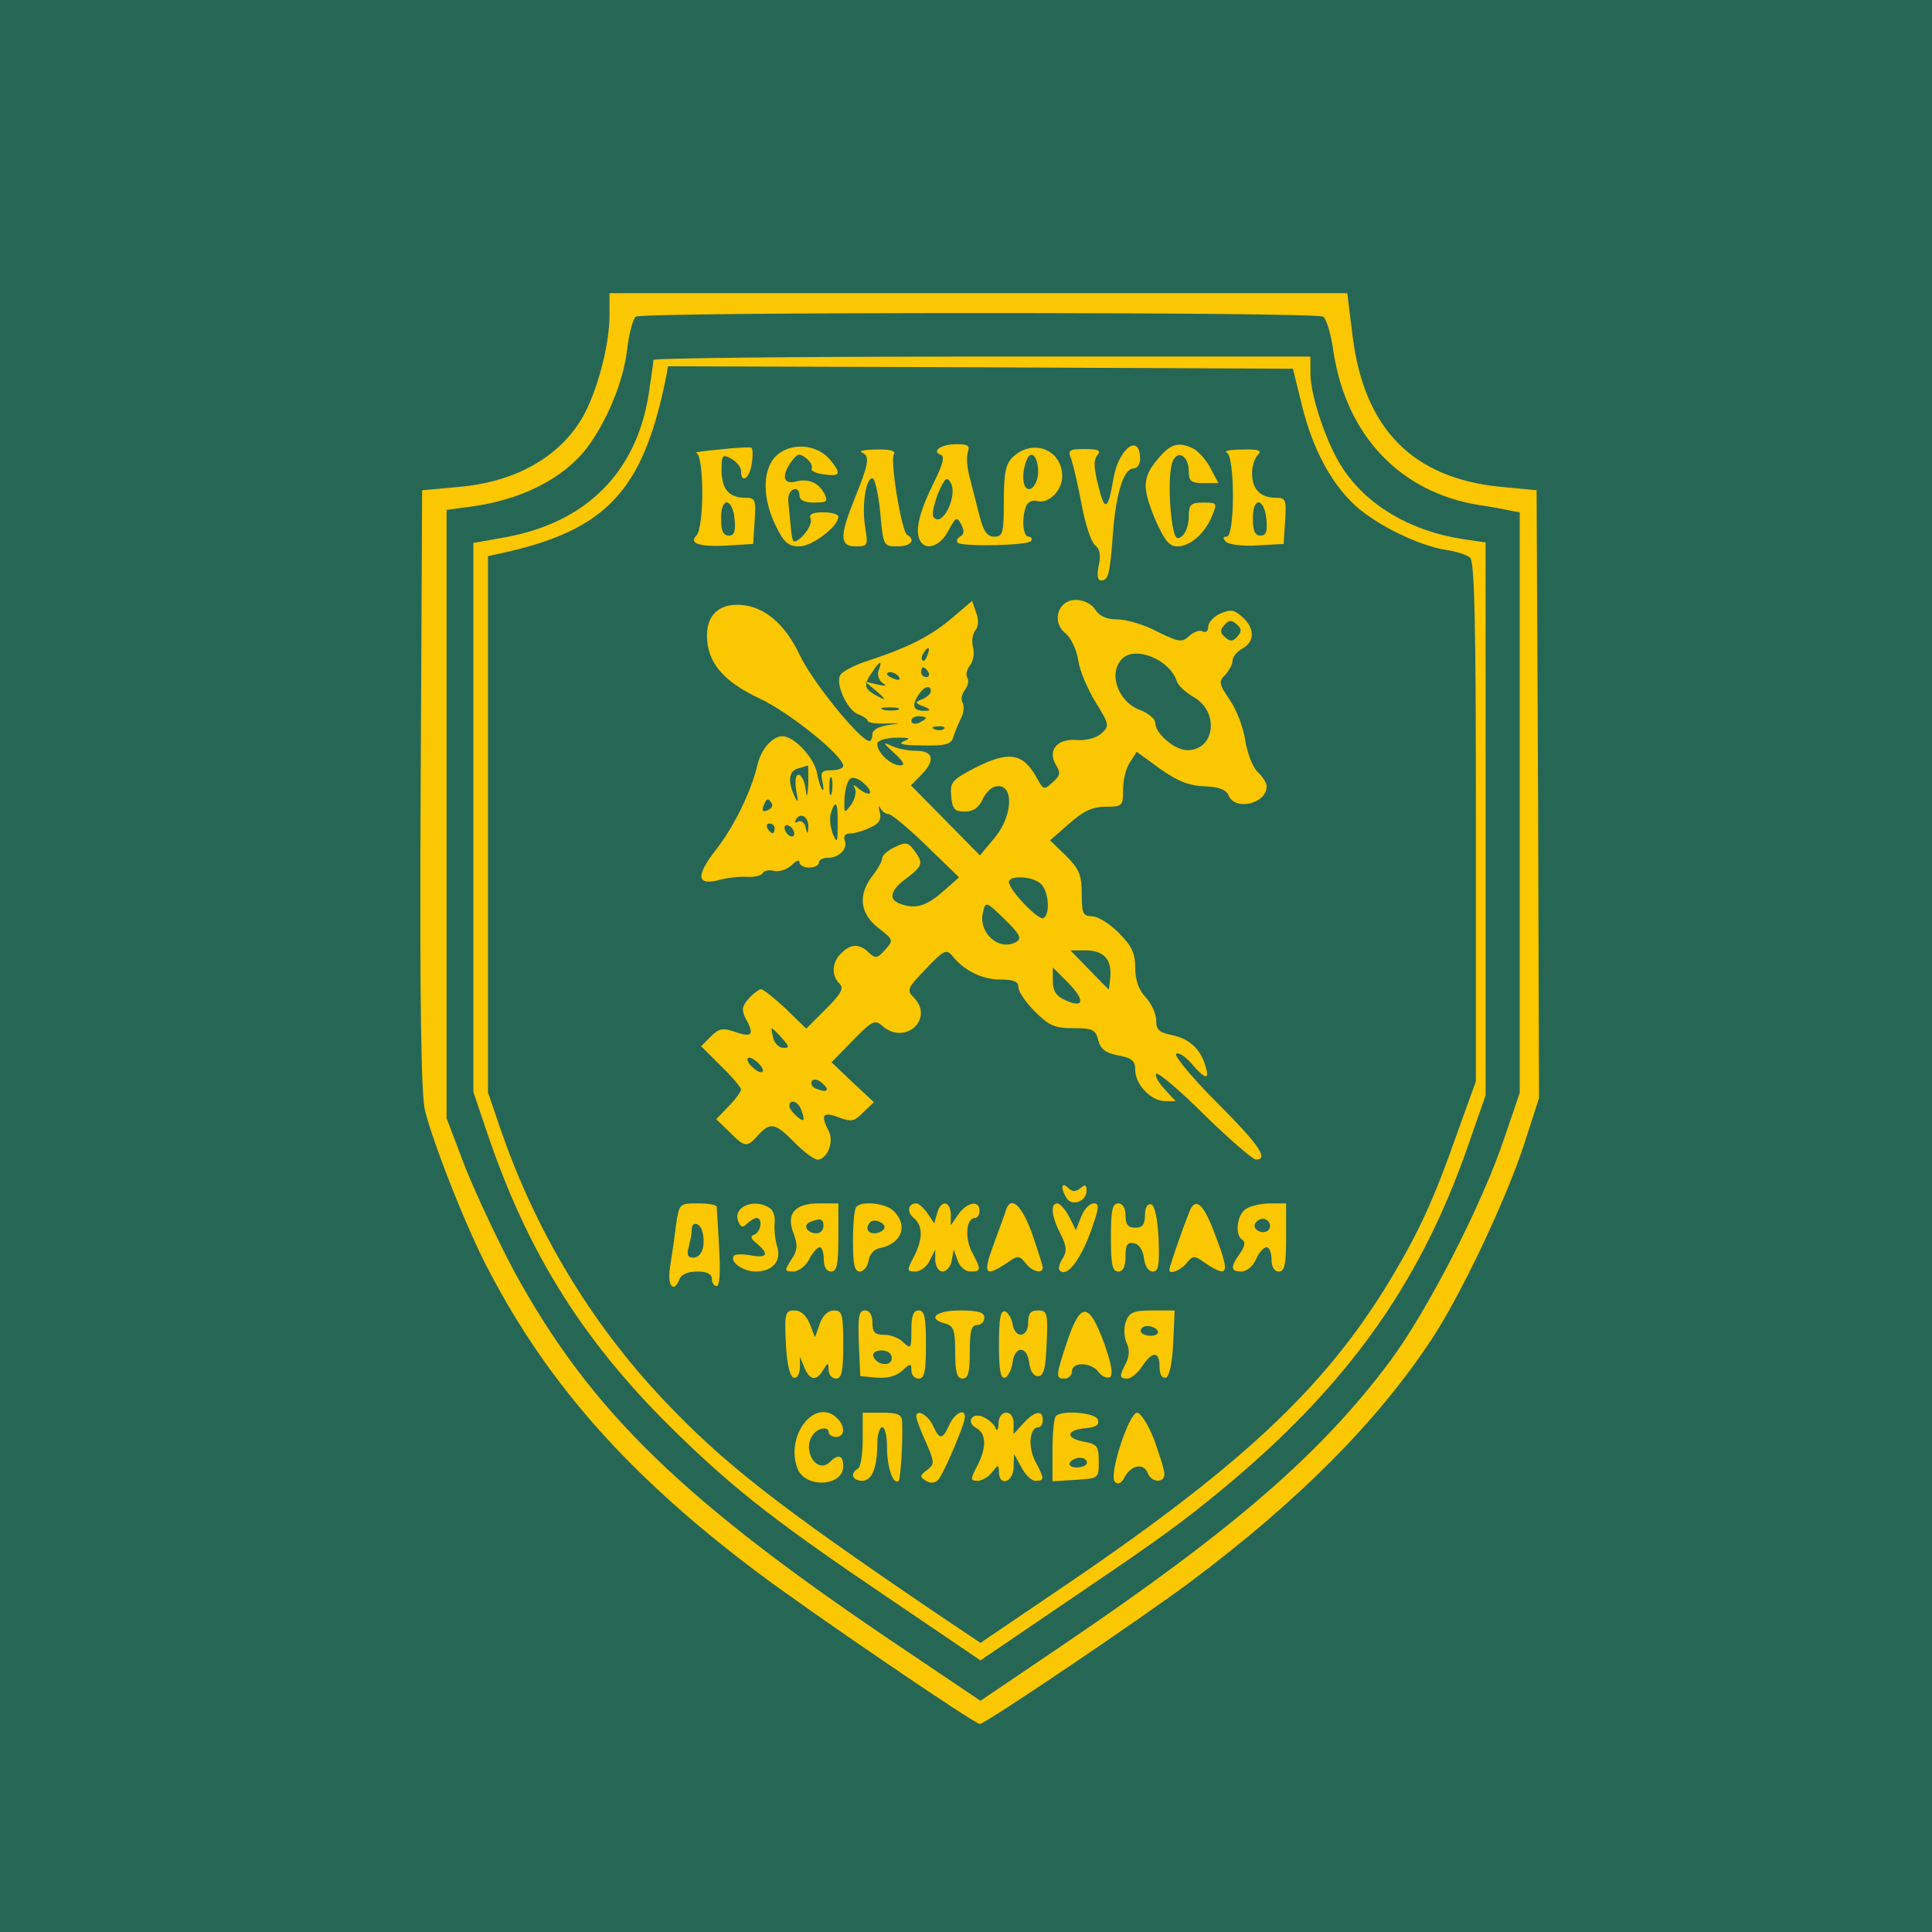 <svg xmlns="http://www.w3.org/2000/svg" xmlns:xlink="http://www.w3.org/1999/xlink" version="1.1" width="1000" height="1000" viewBox="0 0 1000 1000" xml:space="preserve">
<desc>Created with Fabric.js 3.5.0</desc>
<defs>
</defs>
<rect x="0" y="0" width="100%" height="100%" fill="#fbc700"/>
<g transform="matrix(1.894 0 0 1.894 502.001 502.001)" id="201777">
<g style="" vector-effect="non-scaling-stroke">
		<g transform="matrix(0.133 0 0 -0.133 -0.067 -0.067)">
<path style="stroke: none; stroke-width: 1; stroke-dasharray: none; stroke-linecap: butt; stroke-dashoffset: 0; stroke-linejoin: miter; stroke-miterlimit: 4; is-custom-font: none; font-file-url: none; fill: rgb(38,102,85); fill-rule: nonzero; opacity: 1;" transform=" translate(-2000, -2000)" d="M 0 2000 l 0 -2000 l 2000 0 l 2000 0 l 0 2000 l 0 2000 l -2000 0 l -2000 0 l 0 -2000 z m 2787 1301 c 24 -190 123 -291 304 -309 l 74 -7 l 3 -625 l 2 -624 l -31 -96 c -37 -113 -130 -310 -190 -400 c -110 -167 -271 -330 -494 -497 c -100 -75 -423 -293 -434 -293 c -11 0 -350 231 -459 313 c -259 195 -426 382 -549 617 c -43 80 -113 256 -132 330 c -8 33 -11 215 -9 660 l 3 615 l 77 7 c 114 10 204 61 251 140 c 31 53 57 150 57 212 l 0 46 l 758 0 l 758 0 l 11 -89 z" stroke-linecap="round"/>
</g>
		<g transform="matrix(0.133 0 0 -0.133 3.63 10.119)">
<path style="stroke: none; stroke-width: 1; stroke-dasharray: none; stroke-linecap: butt; stroke-dashoffset: 0; stroke-linejoin: miter; stroke-miterlimit: 4; is-custom-font: none; font-file-url: none; fill: rgb(38,102,85); fill-rule: nonzero; opacity: 1;" transform=" translate(-2027.5, -1923.75)" d="M 1314 3342 c -6 -4 -14 -34 -18 -67 c -7 -65 -42 -149 -83 -203 c -48 -63 -137 -108 -243 -121 l -45 -6 l 0 -625 l 0 -625 l 38 -100 c 22 -55 67 -151 100 -213 c 158 -290 349 -475 806 -781 l 153 -103 l 167 113 c 353 239 533 395 674 584 c 77 103 191 325 236 461 l 31 91 l 0 596 l 0 597 l -22 4 c -13 3 -41 8 -62 11 c -161 26 -271 142 -298 311 c -5 38 -15 72 -22 76 c -14 10 -1397 10 -1412 0 z m 1386 -117 c 0 -46 34 -146 66 -194 c 50 -77 141 -130 247 -146 l 47 -7 l 0 -568 l 0 -568 l -36 -103 c -102 -294 -259 -509 -534 -730 c -73 -59 -126 -96 -312 -222 l -156 -106 l -177 120 c -237 160 -322 226 -439 339 c -197 190 -314 375 -400 632 l -26 77 l 0 564 l 0 564 l 67 12 c 164 30 267 132 293 292 c 5 35 10 67 10 72 c 0 4 304 7 675 7 l 675 0 l 0 -35 z" stroke-linecap="round"/>
</g>
		<g transform="matrix(0.133 0 0 -0.133 3.3 9.49)">
<path style="stroke: none; stroke-width: 1; stroke-dasharray: none; stroke-linecap: butt; stroke-dashoffset: 0; stroke-linejoin: miter; stroke-miterlimit: 4; is-custom-font: none; font-file-url: none; fill: rgb(38,102,85); fill-rule: nonzero; opacity: 1;" transform=" translate(-2025, -1928.5)" d="M 1375 3213 c -47 -230 -123 -310 -337 -357 l -28 -6 l 0 -551 l 0 -551 l 26 -76 c 72 -209 186 -398 334 -555 c 125 -132 234 -217 558 -437 l 94 -63 l 146 99 c 386 260 560 422 696 647 c 58 97 89 163 137 300 l 39 108 l 0 533 c 0 415 -3 536 -12 543 c -7 6 -30 13 -51 16 c -55 9 -139 50 -184 90 c -51 47 -89 118 -111 209 l -18 73 l -642 3 l -642 2 l -5 -27 z m 177 -173 c -4 -30 -22 -43 -22 -15 c 0 8 -9 19 -20 25 c -18 10 -20 8 -20 -23 c 0 -39 15 -57 48 -57 c 21 0 23 -3 20 -47 l -3 -48 l -49 -3 c -60 -4 -84 4 -68 20 c 17 17 16 167 0 170 c -7 1 14 4 47 7 c 33 4 63 5 66 4 c 3 -1 4 -16 1 -33 z m 161 8 c 24 -29 21 -35 -13 -30 c -16 2 -28 8 -25 12 c 3 4 -2 14 -11 21 c -14 11 -18 10 -30 -6 c -21 -29 -18 -48 7 -42 c 27 7 47 -1 60 -24 c 8 -17 6 -19 -21 -19 c -21 0 -30 5 -30 16 c 0 9 -6 14 -12 11 c -7 -2 -12 -13 -11 -23 c 1 -10 3 -34 5 -51 c 1 -18 4 -33 7 -33 c 13 0 39 34 34 46 c -4 10 3 14 26 14 c 17 0 31 -4 31 -9 c 0 -20 -54 -61 -80 -61 c -23 0 -32 8 -49 43 c -23 47 -27 97 -10 128 c 22 42 89 46 122 7 z m 283 16 c -3 -9 -2 -32 4 -53 c 5 -20 14 -55 20 -78 c 8 -32 16 -43 30 -43 c 18 0 20 7 20 73 c 0 61 4 77 20 92 c 41 37 100 13 100 -41 c 0 -29 -28 -57 -51 -51 c -10 3 -20 -2 -23 -10 c -10 -24 -7 -63 5 -63 c 5 0 8 -4 5 -9 c -6 -9 -135 -12 -150 -4 c -4 3 -3 9 4 13 c 9 5 9 13 2 26 c -9 16 -11 14 -26 -14 c -18 -34 -50 -43 -60 -16 c -8 21 2 59 32 119 c 16 32 21 50 13 53 c -21 7 0 22 31 22 c 24 0 29 -3 24 -16 z m 354 -15 c 0 -10 -6 -19 -14 -19 c -20 0 -36 -53 -42 -135 c -6 -81 -9 -95 -24 -95 c -8 0 -9 11 -5 31 c 5 21 2 34 -8 42 c -8 7 -20 44 -27 82 c -7 39 -17 80 -21 93 c -8 20 -6 22 27 22 c 29 0 34 -3 26 -13 c -8 -9 -7 -27 2 -62 c 13 -54 20 -52 31 13 c 10 63 55 97 55 41 z m 111 21 c 10 -6 26 -24 34 -40 l 16 -30 l -31 0 c -25 0 -30 4 -30 24 c 0 29 -19 44 -31 25 c -10 -16 -11 -78 -3 -132 c 5 -30 9 -35 20 -26 c 8 6 14 24 14 40 c 0 25 4 29 30 29 c 28 0 29 -1 18 -27 c -15 -37 -45 -63 -72 -63 c -16 0 -26 13 -44 53 c -28 67 -28 88 4 126 c 27 33 44 37 75 21 z m -617 -11 c -8 -14 16 -158 27 -165 c 19 -11 8 -24 -20 -24 c -28 0 -29 1 -35 70 c -4 39 -11 70 -16 70 c -14 0 -22 -57 -15 -100 c 6 -38 6 -40 -19 -40 c -34 0 -34 21 -1 102 c 28 70 30 84 13 91 c -7 3 6 6 30 6 c 29 1 41 -3 36 -10 z m 748 -1 c -7 -7 -12 -24 -12 -38 c 0 -32 17 -50 48 -50 c 21 0 23 -3 20 -47 l -3 -48 l -54 -3 c -30 -2 -59 2 -64 7 c -8 8 -7 11 1 11 c 17 0 17 166 0 173 c -7 3 7 6 32 6 c 34 1 41 -2 32 -11 z m -581 -361 c -5 -7 -8 -23 -4 -35 c 3 -12 0 -29 -7 -37 c -6 -8 -9 -19 -5 -25 c 4 -6 1 -17 -5 -25 c -6 -8 -9 -19 -5 -26 c 4 -6 3 -21 -3 -32 c -6 -12 -13 -30 -16 -39 c -4 -15 -17 -18 -63 -17 c -40 0 -52 3 -38 9 c 15 6 11 7 -17 7 c -23 -1 -38 -6 -38 -13 c 0 -18 28 -44 47 -44 c 11 0 7 8 -13 26 c -21 19 -23 23 -7 15 c 12 -6 35 -11 52 -11 c 37 0 41 -20 10 -51 l -20 -20 l 71 -72 l 71 -72 l 29 35 c 42 49 41 121 -2 105 c -7 -3 -18 -15 -23 -28 c -7 -14 -19 -22 -35 -22 c -21 0 -26 5 -28 31 c -3 29 1 34 47 58 c 72 37 101 32 130 -22 c 12 -22 14 -23 31 -7 c 16 14 17 20 7 36 c -18 30 3 55 43 51 c 20 -1 40 4 51 14 c 16 15 16 18 -12 63 c -16 26 -33 65 -36 86 c -3 22 -15 47 -26 56 c -30 24 -16 69 21 69 c 16 0 32 -8 40 -20 c 8 -13 23 -20 45 -20 c 19 0 56 -11 82 -25 c 45 -22 51 -23 66 -9 c 10 9 23 13 28 9 c 6 -3 11 1 11 10 c 0 8 11 21 25 27 c 21 9 28 8 45 -7 c 26 -23 26 -51 0 -65 c -11 -6 -20 -17 -20 -25 c 0 -7 -7 -20 -15 -29 c -14 -13 -13 -19 9 -51 c 14 -20 28 -57 32 -83 c 4 -26 15 -55 25 -65 c 11 -10 19 -23 19 -30 c 0 -36 -65 -51 -78 -19 c -5 12 -20 18 -50 19 c -31 1 -56 11 -91 36 l -48 35 l -14 -22 c -8 -11 -14 -37 -14 -56 c 0 -34 -2 -35 -36 -35 c -27 0 -46 -9 -75 -35 l -39 -34 l 33 -32 c 27 -27 32 -39 32 -78 c 0 -40 3 -46 21 -46 c 12 0 36 -15 55 -34 c 27 -27 34 -42 34 -72 c 0 -25 7 -45 21 -60 c 12 -13 22 -34 22 -48 c 0 -19 6 -25 32 -30 c 35 -7 59 -28 69 -63 c 10 -31 0 -29 -29 5 c -13 15 -27 23 -31 19 c -4 -4 33 -49 84 -100 c 87 -87 107 -117 80 -117 c -6 0 -54 41 -105 91 c -51 51 -96 89 -100 85 c -3 -3 4 -17 17 -31 l 23 -25 l -21 0 c -29 0 -62 34 -62 64 c 0 19 -7 25 -35 30 c -26 5 -36 13 -41 31 c -5 22 -12 25 -51 25 c -38 0 -50 5 -79 34 c -19 19 -34 41 -34 50 c 0 12 -10 16 -38 16 c -37 0 -75 19 -99 50 c -11 13 -18 9 -53 -28 c -37 -38 -40 -44 -26 -58 c 45 -44 -17 -101 -64 -59 c -15 13 -21 10 -60 -30 l -44 -45 l 43 -41 l 44 -41 l -22 -21 c -18 -19 -25 -20 -51 -10 c -32 12 -37 5 -20 -28 c 12 -22 -3 -59 -23 -59 c -7 0 -28 16 -47 35 c -39 40 -50 43 -75 15 c -23 -26 -27 -25 -59 7 l -27 26 l 26 27 c 14 14 25 30 25 34 c 0 4 -18 26 -41 48 l -41 41 l 20 20 c 17 17 25 18 51 9 c 34 -12 39 -5 20 29 c -8 16 -7 25 7 40 c 9 10 21 19 25 19 c 5 0 27 -18 51 -40 l 42 -41 l 40 40 c 32 32 38 43 28 53 c -17 17 -15 44 4 62 c 19 20 38 20 57 1 c 13 -12 17 -12 33 6 c 18 20 17 21 -14 45 c -38 30 -42 68 -12 107 c 11 14 20 30 20 36 c 0 6 12 17 26 23 c 22 11 28 10 40 -7 c 19 -26 18 -31 -16 -57 c -33 -24 -38 -43 -14 -52 c 31 -12 54 -6 88 24 l 34 30 l -67 65 c -37 36 -72 65 -78 65 c -6 0 -14 6 -17 13 c -3 6 -4 3 -1 -9 c 4 -15 -1 -24 -20 -32 c -14 -7 -33 -12 -42 -12 c -9 0 -13 -6 -10 -14 c 7 -17 -11 -36 -35 -36 c -10 0 -18 -4 -18 -10 c 0 -5 -9 -10 -20 -10 c -11 0 -20 5 -20 11 c 0 6 -7 3 -16 -6 c -10 -9 -25 -14 -35 -12 c -11 3 -22 1 -25 -5 c -3 -5 -18 -8 -32 -7 c -15 1 -40 -2 -55 -6 c -48 -13 -51 7 -9 61 c 37 47 73 120 86 176 c 7 31 31 58 51 58 c 24 0 65 -44 71 -75 c 3 -16 8 -32 11 -35 c 3 -3 3 5 0 18 c -4 18 -1 22 19 22 c 13 0 24 4 24 9 c 0 21 -112 111 -173 139 c -74 35 -107 74 -107 129 c 0 40 23 63 62 63 c 52 0 97 -36 129 -104 c 25 -53 124 -176 143 -176 c 3 0 6 6 6 14 c 0 9 13 16 33 19 c 28 4 27 4 -5 3 c -21 -1 -38 2 -38 6 c 0 3 -9 9 -19 13 c -21 7 -46 58 -38 79 c 3 8 29 22 58 31 c 85 28 131 52 174 89 l 40 34 l 8 -24 c 6 -15 5 -30 -2 -37 z m 216 -1146 c 10 9 13 7 13 -5 c 0 -22 -30 -33 -41 -15 c -13 20 -11 35 3 21 c 8 -8 15 -9 25 -1 z m -747 -38 c 0 -5 3 -43 5 -85 c 3 -49 1 -78 -5 -78 c -5 0 -10 7 -10 15 c 0 10 -10 15 -30 15 c -18 0 -33 -6 -36 -15 c -12 -31 -26 -15 -20 23 c 3 20 9 58 12 85 c 7 47 7 47 45 47 c 22 0 39 -3 39 -7 z m 108 -2 c 8 -4 13 -19 11 -32 c -1 -13 1 -34 5 -47 c 10 -30 -9 -52 -44 -52 c -27 0 -55 21 -44 33 c 4 3 19 3 35 0 c 33 -6 37 3 12 24 c -13 10 -15 16 -5 19 c 13 6 17 34 4 34 c -4 0 -13 -5 -20 -12 c -9 -9 -13 -7 -18 6 c -11 29 33 47 64 27 z m 142 -61 c 0 -56 -3 -70 -15 -70 c -9 0 -15 9 -15 25 c 0 14 -4 25 -8 25 c -5 0 -15 -11 -22 -25 c -7 -14 -22 -25 -33 -25 c -18 0 -18 2 -4 24 c 13 19 14 30 5 54 c -16 41 2 62 53 62 l 39 0 l 0 -70 z m 114 54 c 30 -30 16 -67 -29 -76 c -12 -2 -21 -13 -23 -26 c -2 -12 -10 -22 -18 -22 c -11 0 -14 15 -14 63 c 0 35 3 67 7 70 c 12 13 62 7 77 -9 z m 69 -4 l 14 -21 l 6 21 c 7 27 27 26 28 -2 l 0 -23 l 16 23 c 18 25 43 29 43 7 c 0 -8 -4 -15 -9 -15 c -18 0 -22 -39 -7 -69 c 20 -38 20 -41 -3 -41 c -10 0 -22 10 -26 23 l -8 22 l -4 -22 c -2 -13 -11 -23 -19 -23 c -8 0 -14 10 -15 23 l 0 22 l -11 -22 c -6 -13 -19 -23 -30 -23 c -17 0 -18 2 -3 30 c 19 37 19 64 0 80 c -15 12 -12 30 5 30 c 5 0 15 -9 23 -20 z m 215 -42 c 12 -35 22 -66 22 -70 c 0 -14 -23 -8 -36 10 c -11 14 -16 15 -31 4 c -53 -36 -58 -30 -32 39 c 11 30 22 60 24 67 c 10 28 32 8 53 -50 z m 76 35 l 14 -28 l 11 28 c 6 15 17 27 26 27 c 12 0 11 -10 -8 -62 c -22 -58 -48 -90 -62 -76 c -4 3 -1 15 6 25 c 9 15 8 26 -5 51 c -18 35 -21 62 -6 62 c 5 0 16 -12 24 -27 z m 116 2 c 0 -18 5 -25 20 -25 c 15 0 20 7 20 26 c 0 16 5 24 13 22 c 7 -3 13 -29 15 -71 c 2 -54 0 -67 -12 -67 c -9 0 -16 11 -18 27 c -2 17 -10 29 -20 31 c -14 3 -18 -3 -18 -27 c 0 -21 -5 -31 -15 -31 c -12 0 -15 14 -15 70 c 0 56 3 70 15 70 c 9 0 15 -9 15 -25 z m 186 -44 c 30 -79 25 -86 -29 -49 c -15 11 -20 10 -31 -4 c -11 -15 -36 -25 -36 -15 c 0 8 39 118 45 128 c 13 20 28 2 51 -60 z m 144 -1 c 0 -56 -3 -70 -15 -70 c -9 0 -15 9 -15 25 c 0 14 -5 25 -10 25 c -6 0 -16 -11 -22 -25 c -6 -14 -19 -25 -30 -25 c -22 0 -23 9 -3 37 c 10 14 12 24 5 28 c -16 10 -11 53 8 64 c 9 6 32 11 50 11 l 32 0 l 0 -70 z m -979 -177 l 11 -28 l 10 28 c 6 17 17 27 29 27 c 17 0 19 -8 19 -70 c 0 -56 -3 -70 -15 -70 c -8 0 -15 8 -15 18 c -1 16 -1 16 -11 0 c -14 -24 -28 -22 -39 5 l -9 22 l 0 -23 c -1 -14 -6 -22 -13 -20 c -8 3 -14 29 -16 71 c -3 62 -1 67 18 67 c 13 0 24 -10 31 -27 z m 129 2 c 0 -20 5 -25 24 -25 c 14 0 32 -7 40 -16 c 15 -14 16 -12 16 25 c 0 30 4 41 15 41 c 12 0 15 -14 15 -70 c 0 -56 -3 -70 -15 -70 c -8 0 -15 7 -15 17 c 0 15 -2 15 -19 -1 c -12 -11 -31 -16 -53 -14 l -33 3 l -3 68 c -2 55 0 67 13 67 c 9 0 15 -9 15 -25 z m 230 10 c 0 -8 -7 -15 -15 -15 c -12 0 -15 -13 -15 -55 c 0 -42 -3 -55 -15 -55 c -11 0 -15 13 -15 54 c 0 45 -3 54 -20 59 c -39 10 -20 27 30 27 c 38 0 50 -4 50 -15 z m 58 -13 c 5 -31 32 -28 32 3 c 0 19 5 25 20 25 c 19 0 21 -5 18 -67 c -2 -53 -6 -68 -18 -68 c -9 0 -16 11 -18 28 c -4 35 -30 35 -34 0 c -2 -14 -9 -28 -15 -31 c -10 -3 -13 15 -13 68 c 0 53 3 71 13 68 c 6 -3 13 -14 15 -26 z m 188 -39 c 15 -42 19 -65 12 -70 c -6 -3 -16 1 -23 10 c -15 21 -55 22 -55 2 c 0 -8 -7 -15 -15 -15 c -19 0 -19 4 6 79 c 27 79 44 78 75 -6 z m 142 0 c -2 -42 -8 -68 -15 -71 c -8 -2 -13 6 -13 22 c 0 33 -15 33 -36 1 c -9 -14 -23 -25 -30 -25 c -17 0 -17 5 -3 32 c 7 14 8 28 1 42 c -5 12 -6 31 -1 44 c 7 18 16 22 54 22 l 46 0 l -3 -67 z m -690 -155 c 17 -17 15 -38 -3 -38 c -8 0 -15 5 -15 10 c 0 12 -22 9 -32 -5 c -24 -32 8 -83 35 -56 c 17 17 27 13 27 -9 c 0 -42 -78 -46 -94 -5 c -26 69 37 148 82 103 z m 133 -5 c 2 -38 -3 -118 -7 -123 c -11 -10 -24 27 -24 68 c 0 23 -4 42 -10 42 c -5 0 -10 -15 -10 -32 c 0 -52 -11 -78 -31 -78 c -20 0 -26 15 -9 25 c 6 3 10 31 10 61 l 0 54 l 40 0 c 31 0 40 -4 41 -17 z m 64 -11 c 13 -28 19 -28 33 3 c 11 24 32 35 32 16 c 0 -14 -43 -115 -54 -128 c -7 -8 -16 -9 -26 -3 c -13 8 -13 11 2 22 c 16 12 16 16 -2 57 c -11 24 -20 48 -20 53 c 0 17 25 3 35 -20 z m 128 -4 c 3 -7 6 -3 6 10 c 1 29 31 30 31 0 l 0 -22 l 20 22 c 24 26 40 28 40 7 c 0 -8 -4 -15 -9 -15 c -18 0 -22 -39 -7 -69 c 20 -37 20 -41 1 -41 c -8 0 -21 12 -29 28 l -15 27 l -1 -27 c 0 -31 -30 -41 -30 -10 c -1 16 -1 16 -14 0 c -7 -10 -21 -18 -30 -18 c -15 0 -15 3 -1 30 c 20 38 19 67 -1 78 c -24 13 -8 35 16 22 c 10 -5 21 -15 23 -22 z m 210 18 c 4 -11 -3 -16 -26 -18 c -40 -4 -41 -21 -1 -28 c 26 -5 29 -9 29 -40 c 0 -35 0 -35 -47 -38 l -48 -3 l 0 64 c 0 35 3 67 7 70 c 13 13 81 7 86 -7 z m 116 -42 c 11 -31 21 -62 21 -70 c 0 -19 -26 -18 -34 1 c -8 22 -33 18 -47 -6 c -7 -14 -14 -18 -21 -11 c -13 13 29 142 46 142 c 7 0 23 -25 35 -56 z" stroke-linecap="round"/>
</g>
		<g transform="matrix(0.133 0 0 -0.133 -66.095 -123.213)">
<path style="stroke: none; stroke-width: 1; stroke-dasharray: none; stroke-linecap: butt; stroke-dashoffset: 0; stroke-linejoin: miter; stroke-miterlimit: 4; is-custom-font: none; font-file-url: none; fill: rgb(38,102,85); fill-rule: nonzero; opacity: 1;" transform=" translate(-1504.289, -2924.088)" d="M 1490 2926 c 0 -26 4 -36 16 -36 c 11 0 14 8 12 32 c -4 46 -28 49 -28 4 z" stroke-linecap="round"/>
</g>
		<g transform="matrix(0.133 0 0 -0.133 16.623 -136.072)">
<path style="stroke: none; stroke-width: 1; stroke-dasharray: none; stroke-linecap: butt; stroke-dashoffset: 0; stroke-linejoin: miter; stroke-miterlimit: 4; is-custom-font: none; font-file-url: none; fill: rgb(38,102,85); fill-rule: nonzero; opacity: 1;" transform=" translate(-2124.677, -3020.534)" d="M 2116 3044 c -12 -31 -7 -64 9 -58 c 8 4 15 19 15 34 c 0 33 -15 48 -24 24 z" stroke-linecap="round"/>
</g>
		<g transform="matrix(0.133 0 0 -0.133 -7.411 -128.61)">
<path style="stroke: none; stroke-width: 1; stroke-dasharray: none; stroke-linecap: butt; stroke-dashoffset: 0; stroke-linejoin: miter; stroke-miterlimit: 4; is-custom-font: none; font-file-url: none; fill: rgb(38,102,85); fill-rule: nonzero; opacity: 1;" transform=" translate(-1944.424, -2964.567)" d="M 1935 2977 c -8 -21 -13 -42 -10 -48 c 17 -26 51 42 36 69 c -8 14 -12 11 -26 -21 z" stroke-linecap="round"/>
</g>
		<g transform="matrix(0.133 0 0 -0.133 79.238 -123.213)">
<path style="stroke: none; stroke-width: 1; stroke-dasharray: none; stroke-linecap: butt; stroke-dashoffset: 0; stroke-linejoin: miter; stroke-miterlimit: 4; is-custom-font: none; font-file-url: none; fill: rgb(38,102,85); fill-rule: nonzero; opacity: 1;" transform=" translate(-2594.289, -2924.088)" d="M 2580 2926 c 0 -26 4 -36 16 -36 c 11 0 14 8 12 32 c -4 46 -28 49 -28 4 z" stroke-linecap="round"/>
</g>
		<g transform="matrix(0.133 0 0 -0.133 71.333 -92.667)">
<path style="stroke: none; stroke-width: 1; stroke-dasharray: none; stroke-linecap: butt; stroke-dashoffset: 0; stroke-linejoin: miter; stroke-miterlimit: 4; is-custom-font: none; font-file-url: none; fill: rgb(38,102,85); fill-rule: nonzero; opacity: 1;" transform=" translate(-2535, -2695)" d="M 2521 2706 c -9 -10 -8 -16 3 -25 c 10 -9 16 -8 25 3 c 9 10 8 16 -3 25 c -10 9 -16 8 -25 -3 z" stroke-linecap="round"/>
</g>
		<g transform="matrix(0.133 0 0 -0.133 -12.179 -86.177)">
<path style="stroke: none; stroke-width: 1; stroke-dasharray: none; stroke-linecap: butt; stroke-dashoffset: 0; stroke-linejoin: miter; stroke-miterlimit: 4; is-custom-font: none; font-file-url: none; fill: rgb(38,102,85); fill-rule: nonzero; opacity: 1;" transform=" translate(-1908.658, -2646.321)" d="M 1905 2649 c -4 -6 -5 -12 -2 -15 c 2 -3 7 2 10 11 c 7 17 1 20 -8 4 z" stroke-linecap="round"/>
</g>
		<g transform="matrix(0.133 0 0 -0.133 52.824 -73.232)">
<path style="stroke: none; stroke-width: 1; stroke-dasharray: none; stroke-linecap: butt; stroke-dashoffset: 0; stroke-linejoin: miter; stroke-miterlimit: 4; is-custom-font: none; font-file-url: none; fill: rgb(38,102,85); fill-rule: nonzero; opacity: 1;" transform=" translate(-2396.207, -2549.215)" d="M 2312 2638 c -30 -30 -8 -90 38 -106 c 16 -6 30 -18 30 -26 c 0 -22 40 -56 66 -56 c 57 0 66 79 13 109 c -16 9 -32 24 -35 33 c -14 44 -85 73 -112 46 z" stroke-linecap="round"/>
</g>
		<g transform="matrix(0.133 0 0 -0.133 -25.89 -78.942)">
<path style="stroke: none; stroke-width: 1; stroke-dasharray: none; stroke-linecap: butt; stroke-dashoffset: 0; stroke-linejoin: miter; stroke-miterlimit: 4; is-custom-font: none; font-file-url: none; fill: rgb(38,102,85); fill-rule: nonzero; opacity: 1;" transform=" translate(-1805.83, -2592.057)" d="M 1797 2606 c -17 -25 -13 -32 23 -50 c 8 -4 4 2 -10 14 l -25 21 l 25 -6 c 18 -4 21 -3 11 3 c -8 6 -11 17 -8 26 c 9 23 2 20 -16 -8 z" stroke-linecap="round"/>
</g>
		<g transform="matrix(0.133 0 0 -0.133 -12.24 -81.334)">
<path style="stroke: none; stroke-width: 1; stroke-dasharray: none; stroke-linecap: butt; stroke-dashoffset: 0; stroke-linejoin: miter; stroke-miterlimit: 4; is-custom-font: none; font-file-url: none; fill: rgb(38,102,85); fill-rule: nonzero; opacity: 1;" transform=" translate(-1908.205, -2610)" d="M 1900 2610 c 0 -5 5 -10 11 -10 c 5 0 7 5 4 10 c -3 6 -8 10 -11 10 c -2 0 -4 -4 -4 -10 z" stroke-linecap="round"/>
</g>
		<g transform="matrix(0.133 0 0 -0.133 -20.934 -80.308)">
<path style="stroke: none; stroke-width: 1; stroke-dasharray: none; stroke-linecap: butt; stroke-dashoffset: 0; stroke-linejoin: miter; stroke-miterlimit: 4; is-custom-font: none; font-file-url: none; fill: rgb(38,102,85); fill-rule: nonzero; opacity: 1;" transform=" translate(-1842.998, -2602.309)" d="M 1830 2606 c 0 -2 7 -7 16 -10 c 8 -3 12 -2 9 4 c -6 10 -25 14 -25 6 z" stroke-linecap="round"/>
</g>
		<g transform="matrix(0.133 0 0 -0.133 -12.934 -74.044)">
<path style="stroke: none; stroke-width: 1; stroke-dasharray: none; stroke-linecap: butt; stroke-dashoffset: 0; stroke-linejoin: miter; stroke-miterlimit: 4; is-custom-font: none; font-file-url: none; fill: rgb(38,102,85); fill-rule: nonzero; opacity: 1;" transform=" translate(-1903.002, -2555.327)" d="M 1893 2561 c -13 -21 -8 -31 16 -30 c 12 0 11 3 -4 9 c -18 7 -19 8 -2 15 c 9 4 17 11 17 16 c 0 15 -15 10 -27 -10 z" stroke-linecap="round"/>
</g>
		<g transform="matrix(0.133 0 0 -0.133 -21.785 -71.3)">
<path style="stroke: none; stroke-width: 1; stroke-dasharray: none; stroke-linecap: butt; stroke-dashoffset: 0; stroke-linejoin: miter; stroke-miterlimit: 4; is-custom-font: none; font-file-url: none; fill: rgb(38,102,85); fill-rule: nonzero; opacity: 1;" transform=" translate(-1836.613, -2534.75)" d="M 1823 2533 c 9 -2 23 -2 30 0 c 6 3 -1 5 -18 5 c -16 0 -22 -2 -12 -5 z" stroke-linecap="round"/>
</g>
		<g transform="matrix(0.133 0 0 -0.133 -14.001 -68.306)">
<path style="stroke: none; stroke-width: 1; stroke-dasharray: none; stroke-linecap: butt; stroke-dashoffset: 0; stroke-linejoin: miter; stroke-miterlimit: 4; is-custom-font: none; font-file-url: none; fill: rgb(38,102,85); fill-rule: nonzero; opacity: 1;" transform=" translate(-1895, -2512.295)" d="M 1880 2510 c 0 -5 7 -7 15 -4 c 8 4 15 8 15 10 c 0 2 -7 4 -15 4 c -8 0 -15 -4 -15 -10 z" stroke-linecap="round"/>
</g>
		<g transform="matrix(0.133 0 0 -0.133 -8.552 -66.026)">
<path style="stroke: none; stroke-width: 1; stroke-dasharray: none; stroke-linecap: butt; stroke-dashoffset: 0; stroke-linejoin: miter; stroke-miterlimit: 4; is-custom-font: none; font-file-url: none; fill: rgb(38,102,85); fill-rule: nonzero; opacity: 1;" transform=" translate(-1935.862, -2495.192)" d="M 1928 2493 c 7 -3 16 -2 19 1 c 4 3 -2 6 -13 5 c -11 0 -14 -3 -6 -6 z" stroke-linecap="round"/>
</g>
		<g transform="matrix(0.133 0 0 -0.133 -46.636 -50.994)">
<path style="stroke: none; stroke-width: 1; stroke-dasharray: none; stroke-linecap: butt; stroke-dashoffset: 0; stroke-linejoin: miter; stroke-miterlimit: 4; is-custom-font: none; font-file-url: none; fill: rgb(38,102,85); fill-rule: nonzero; opacity: 1;" transform=" translate(-1650.237, -2382.448)" d="M 1648 2413 c -19 -5 -22 -26 -7 -58 c 7 -15 8 -12 3 13 c -3 19 -1 32 5 32 c 5 0 12 -12 14 -27 c 3 -23 4 -21 6 10 c 0 20 0 36 -1 36 c -2 -1 -11 -3 -20 -6 z" stroke-linecap="round"/>
</g>
		<g transform="matrix(0.133 0 0 -0.133 -37.967 -50.216)">
<path style="stroke: none; stroke-width: 1; stroke-dasharray: none; stroke-linecap: butt; stroke-dashoffset: 0; stroke-linejoin: miter; stroke-miterlimit: 4; is-custom-font: none; font-file-url: none; fill: rgb(38,102,85); fill-rule: nonzero; opacity: 1;" transform=" translate(-1715.25, -2376.613)" d="M 1712 2375 c 0 -16 2 -22 5 -12 c 2 9 2 23 0 30 c -3 6 -5 -1 -5 -18 z" stroke-linecap="round"/>
</g>
		<g transform="matrix(0.133 0 0 -0.133 -30.779 -47.947)">
<path style="stroke: none; stroke-width: 1; stroke-dasharray: none; stroke-linecap: butt; stroke-dashoffset: 0; stroke-linejoin: miter; stroke-miterlimit: 4; is-custom-font: none; font-file-url: none; fill: rgb(38,102,85); fill-rule: nonzero; opacity: 1;" transform=" translate(-1769.161, -2359.597)" d="M 1755 2392 c -6 -4 -11 -22 -12 -40 c -1 -32 -1 -33 14 -13 c 8 12 11 27 7 34 c -5 8 -2 7 9 -2 c 24 -19 32 -8 9 12 c -9 9 -22 13 -27 9 z" stroke-linecap="round"/>
</g>
		<g transform="matrix(0.133 0 0 -0.133 -55.316 -44.961)">
<path style="stroke: none; stroke-width: 1; stroke-dasharray: none; stroke-linecap: butt; stroke-dashoffset: 0; stroke-linejoin: miter; stroke-miterlimit: 4; is-custom-font: none; font-file-url: none; fill: rgb(38,102,85); fill-rule: nonzero; opacity: 1;" transform=" translate(-1585.129, -2337.203)" d="M 1577 2336 c -4 -10 -1 -13 8 -9 c 8 3 12 9 9 14 c -7 12 -11 11 -17 -5 z" stroke-linecap="round"/>
</g>
		<g transform="matrix(0.133 0 0 -0.133 -37.153 -40.329)">
<path style="stroke: none; stroke-width: 1; stroke-dasharray: none; stroke-linecap: butt; stroke-dashoffset: 0; stroke-linejoin: miter; stroke-miterlimit: 4; is-custom-font: none; font-file-url: none; fill: rgb(38,102,85); fill-rule: nonzero; opacity: 1;" transform=" translate(-1721.358, -2302.462)" d="M 1715 2321 c -3 -10 -1 -29 4 -42 c 9 -21 10 -19 10 19 c 1 45 -4 54 -14 23 z" stroke-linecap="round"/>
</g>
		<g transform="matrix(0.133 0 0 -0.133 -45.953 -39.788)">
<path style="stroke: none; stroke-width: 1; stroke-dasharray: none; stroke-linecap: butt; stroke-dashoffset: 0; stroke-linejoin: miter; stroke-miterlimit: 4; is-custom-font: none; font-file-url: none; fill: rgb(38,102,85); fill-rule: nonzero; opacity: 1;" transform=" translate(-1655.353, -2298.405)" d="M 1644 2309 c -4 -7 -3 -9 4 -5 c 6 3 13 -2 15 -11 c 4 -16 5 -16 6 -1 c 1 21 -15 32 -25 17 z" stroke-linecap="round"/>
</g>
		<g transform="matrix(0.133 0 0 -0.133 -54.428 -38.667)">
<path style="stroke: none; stroke-width: 1; stroke-dasharray: none; stroke-linecap: butt; stroke-dashoffset: 0; stroke-linejoin: miter; stroke-miterlimit: 4; is-custom-font: none; font-file-url: none; fill: rgb(38,102,85); fill-rule: nonzero; opacity: 1;" transform=" translate(-1591.795, -2290)" d="M 1585 2290 c 3 -5 8 -10 11 -10 c 2 0 4 5 4 10 c 0 6 -5 10 -11 10 c -5 0 -7 -4 -4 -10 z" stroke-linecap="round"/>
</g>
		<g transform="matrix(0.133 0 0 -0.133 -49.334 -38)">
<path style="stroke: none; stroke-width: 1; stroke-dasharray: none; stroke-linecap: butt; stroke-dashoffset: 0; stroke-linejoin: miter; stroke-miterlimit: 4; is-custom-font: none; font-file-url: none; fill: rgb(38,102,85); fill-rule: nonzero; opacity: 1;" transform=" translate(-1630, -2285)" d="M 1620 2291 c 0 -5 5 -13 10 -16 c 6 -3 10 -2 10 4 c 0 5 -4 13 -10 16 c -5 3 -10 2 -10 -4 z" stroke-linecap="round"/>
</g>
		<g transform="matrix(0.133 0 0 -0.133 15.995 -19.693)">
<path style="stroke: none; stroke-width: 1; stroke-dasharray: none; stroke-linecap: butt; stroke-dashoffset: 0; stroke-linejoin: miter; stroke-miterlimit: 4; is-custom-font: none; font-file-url: none; fill: rgb(38,102,85); fill-rule: nonzero; opacity: 1;" transform=" translate(-2119.974, -2147.688)" d="M 2080 2180 c 0 -16 61 -80 71 -74 c 14 8 11 54 -5 70 c -16 16 -66 19 -66 4 z" stroke-linecap="round"/>
</g>
		<g transform="matrix(0.133 0 0 -0.133 8.43 -12.359)">
<path style="stroke: none; stroke-width: 1; stroke-dasharray: none; stroke-linecap: butt; stroke-dashoffset: 0; stroke-linejoin: miter; stroke-miterlimit: 4; is-custom-font: none; font-file-url: none; fill: rgb(38,102,85); fill-rule: nonzero; opacity: 1;" transform=" translate(-2063.235, -2092.68)" d="M 2027 2119 c -11 -42 32 -82 68 -62 c 12 7 8 16 -24 47 c -37 36 -39 37 -44 15 z" stroke-linecap="round"/>
</g>
		<g transform="matrix(0.133 0 0 -0.133 32.954 -0.001)">
<path style="stroke: none; stroke-width: 1; stroke-dasharray: none; stroke-linecap: butt; stroke-dashoffset: 0; stroke-linejoin: miter; stroke-miterlimit: 4; is-custom-font: none; font-file-url: none; fill: rgb(38,102,85); fill-rule: nonzero; opacity: 1;" transform=" translate(-2247.169, -2000)" d="M 2245 2000 c 21 -22 39 -40 40 -40 c 0 0 2 12 3 26 c 3 36 -14 54 -51 54 l -31 0 l 39 -40 z" stroke-linecap="round"/>
</g>
		<g transform="matrix(0.133 0 0 -0.133 26.424 4.282)">
<path style="stroke: none; stroke-width: 1; stroke-dasharray: none; stroke-linecap: butt; stroke-dashoffset: 0; stroke-linejoin: miter; stroke-miterlimit: 4; is-custom-font: none; font-file-url: none; fill: rgb(38,102,85); fill-rule: nonzero; opacity: 1;" transform=" translate(-2198.188, -1967.879)" d="M 2170 1977 c 0 -20 7 -31 25 -39 c 39 -18 42 -1 7 35 l -32 32 l 0 -28 z" stroke-linecap="round"/>
</g>
		<g transform="matrix(0.133 0 0 -0.133 -51.955 18.666)">
<path style="stroke: none; stroke-width: 1; stroke-dasharray: none; stroke-linecap: butt; stroke-dashoffset: 0; stroke-linejoin: miter; stroke-miterlimit: 4; is-custom-font: none; font-file-url: none; fill: rgb(38,102,85); fill-rule: nonzero; opacity: 1;" transform=" translate(-1610.339, -1860)" d="M 1597 1860 c 3 -11 12 -20 21 -20 c 13 0 12 3 -3 20 c -10 11 -19 20 -21 20 c -1 0 0 -9 3 -20 z" stroke-linecap="round"/>
</g>
		<g transform="matrix(0.133 0 0 -0.133 -58.667 25.999)">
<path style="stroke: none; stroke-width: 1; stroke-dasharray: none; stroke-linecap: butt; stroke-dashoffset: 0; stroke-linejoin: miter; stroke-miterlimit: 4; is-custom-font: none; font-file-url: none; fill: rgb(38,102,85); fill-rule: nonzero; opacity: 1;" transform=" translate(-1560, -1805)" d="M 1550 1805 c 7 -8 17 -15 22 -15 c 6 0 5 7 -2 15 c -7 8 -17 15 -22 15 c -6 0 -5 -7 2 -15 z" stroke-linecap="round"/>
</g>
		<g transform="matrix(0.133 0 0 -0.133 -41.207 31.524)">
<path style="stroke: none; stroke-width: 1; stroke-dasharray: none; stroke-linecap: butt; stroke-dashoffset: 0; stroke-linejoin: miter; stroke-miterlimit: 4; is-custom-font: none; font-file-url: none; fill: rgb(38,102,85); fill-rule: nonzero; opacity: 1;" transform=" translate(-1690.95, -1763.564)" d="M 1676 1772 c -3 -6 1 -13 10 -16 c 23 -9 28 -2 10 13 c -8 7 -17 8 -20 3 z" stroke-linecap="round"/>
</g>
		<g transform="matrix(0.133 0 0 -0.133 -47.378 38.542)">
<path style="stroke: none; stroke-width: 1; stroke-dasharray: none; stroke-linecap: butt; stroke-dashoffset: 0; stroke-linejoin: miter; stroke-miterlimit: 4; is-custom-font: none; font-file-url: none; fill: rgb(38,102,85); fill-rule: nonzero; opacity: 1;" transform=" translate(-1644.666, -1710.931)" d="M 1630 1721 c 0 -5 7 -14 15 -21 c 16 -14 18 -10 9 14 c -6 17 -24 22 -24 7 z" stroke-linecap="round"/>
</g>
		<g transform="matrix(0.133 0 0 -0.133 -74.931 74.027)">
<path style="stroke: none; stroke-width: 1; stroke-dasharray: none; stroke-linecap: butt; stroke-dashoffset: 0; stroke-linejoin: miter; stroke-miterlimit: 4; is-custom-font: none; font-file-url: none; fill: rgb(38,102,85); fill-rule: nonzero; opacity: 1;" transform=" translate(-1438.022, -1444.789)" d="M 1430 1468 c 0 -7 -3 -23 -6 -35 c -5 -17 -2 -23 9 -23 c 17 0 26 24 19 53 c -5 19 -22 23 -22 5 z" stroke-linecap="round"/>
</g>
		<g transform="matrix(0.133 0 0 -0.133 -42.367 70.107)">
<path style="stroke: none; stroke-width: 1; stroke-dasharray: none; stroke-linecap: butt; stroke-dashoffset: 0; stroke-linejoin: miter; stroke-miterlimit: 4; is-custom-font: none; font-file-url: none; fill: rgb(38,102,85); fill-rule: nonzero; opacity: 1;" transform=" translate(-1682.255, -1474.197)" d="M 1672 1483 c -15 -6 -6 -23 14 -23 c 8 0 14 7 14 15 c 0 15 -6 17 -28 8 z" stroke-linecap="round"/>
</g>
		<g transform="matrix(0.133 0 0 -0.133 -25.655 70.265)">
<path style="stroke: none; stroke-width: 1; stroke-dasharray: none; stroke-linecap: butt; stroke-dashoffset: 0; stroke-linejoin: miter; stroke-miterlimit: 4; is-custom-font: none; font-file-url: none; fill: rgb(38,102,85); fill-rule: nonzero; opacity: 1;" transform=" translate(-1807.594, -1473.012)" d="M 1796 1483 c -11 -11 -6 -23 8 -23 c 8 0 17 4 20 9 c 7 10 -19 23 -28 14 z" stroke-linecap="round"/>
</g>
		<g transform="matrix(0.133 0 0 -0.133 79.927 69.839)">
<path style="stroke: none; stroke-width: 1; stroke-dasharray: none; stroke-linecap: butt; stroke-dashoffset: 0; stroke-linejoin: miter; stroke-miterlimit: 4; is-custom-font: none; font-file-url: none; fill: rgb(38,102,85); fill-rule: nonzero; opacity: 1;" transform=" translate(-2599.453, -1476.205)" d="M 2585 1481 c -7 -12 12 -24 25 -16 c 11 7 4 25 -10 25 c -5 0 -11 -4 -15 -9 z" stroke-linecap="round"/>
</g>
		<g transform="matrix(0.133 0 0 -0.133 -23.89 105.866)">
<path style="stroke: none; stroke-width: 1; stroke-dasharray: none; stroke-linecap: butt; stroke-dashoffset: 0; stroke-linejoin: miter; stroke-miterlimit: 4; is-custom-font: none; font-file-url: none; fill: rgb(38,102,85); fill-rule: nonzero; opacity: 1;" transform=" translate(-1820.831, -1206.001)" d="M 1802 1208 c 7 -19 38 -22 38 -4 c 0 10 -9 16 -21 16 c -12 0 -19 -5 -17 -12 z" stroke-linecap="round"/>
</g>
		<g transform="matrix(0.133 0 0 -0.133 49.051 98.666)">
<path style="stroke: none; stroke-width: 1; stroke-dasharray: none; stroke-linecap: butt; stroke-dashoffset: 0; stroke-linejoin: miter; stroke-miterlimit: 4; is-custom-font: none; font-file-url: none; fill: rgb(38,102,85); fill-rule: nonzero; opacity: 1;" transform=" translate(-2367.885, -1260)" d="M 2350 1260 c 0 -5 9 -10 21 -10 c 11 0 17 5 14 10 c -3 6 -13 10 -21 10 c -8 0 -14 -4 -14 -10 z" stroke-linecap="round"/>
</g>
		<g transform="matrix(0.133 0 0 -0.133 29.615 134.666)">
<path style="stroke: none; stroke-width: 1; stroke-dasharray: none; stroke-linecap: butt; stroke-dashoffset: 0; stroke-linejoin: miter; stroke-miterlimit: 4; is-custom-font: none; font-file-url: none; fill: rgb(38,102,85); fill-rule: nonzero; opacity: 1;" transform=" translate(-2222.115, -990)" d="M 2205 990 c -3 -5 3 -10 14 -10 c 12 0 21 5 21 10 c 0 6 -6 10 -14 10 c -8 0 -18 -4 -21 -10 z" stroke-linecap="round"/>
</g>
</g>
</g>
</svg>